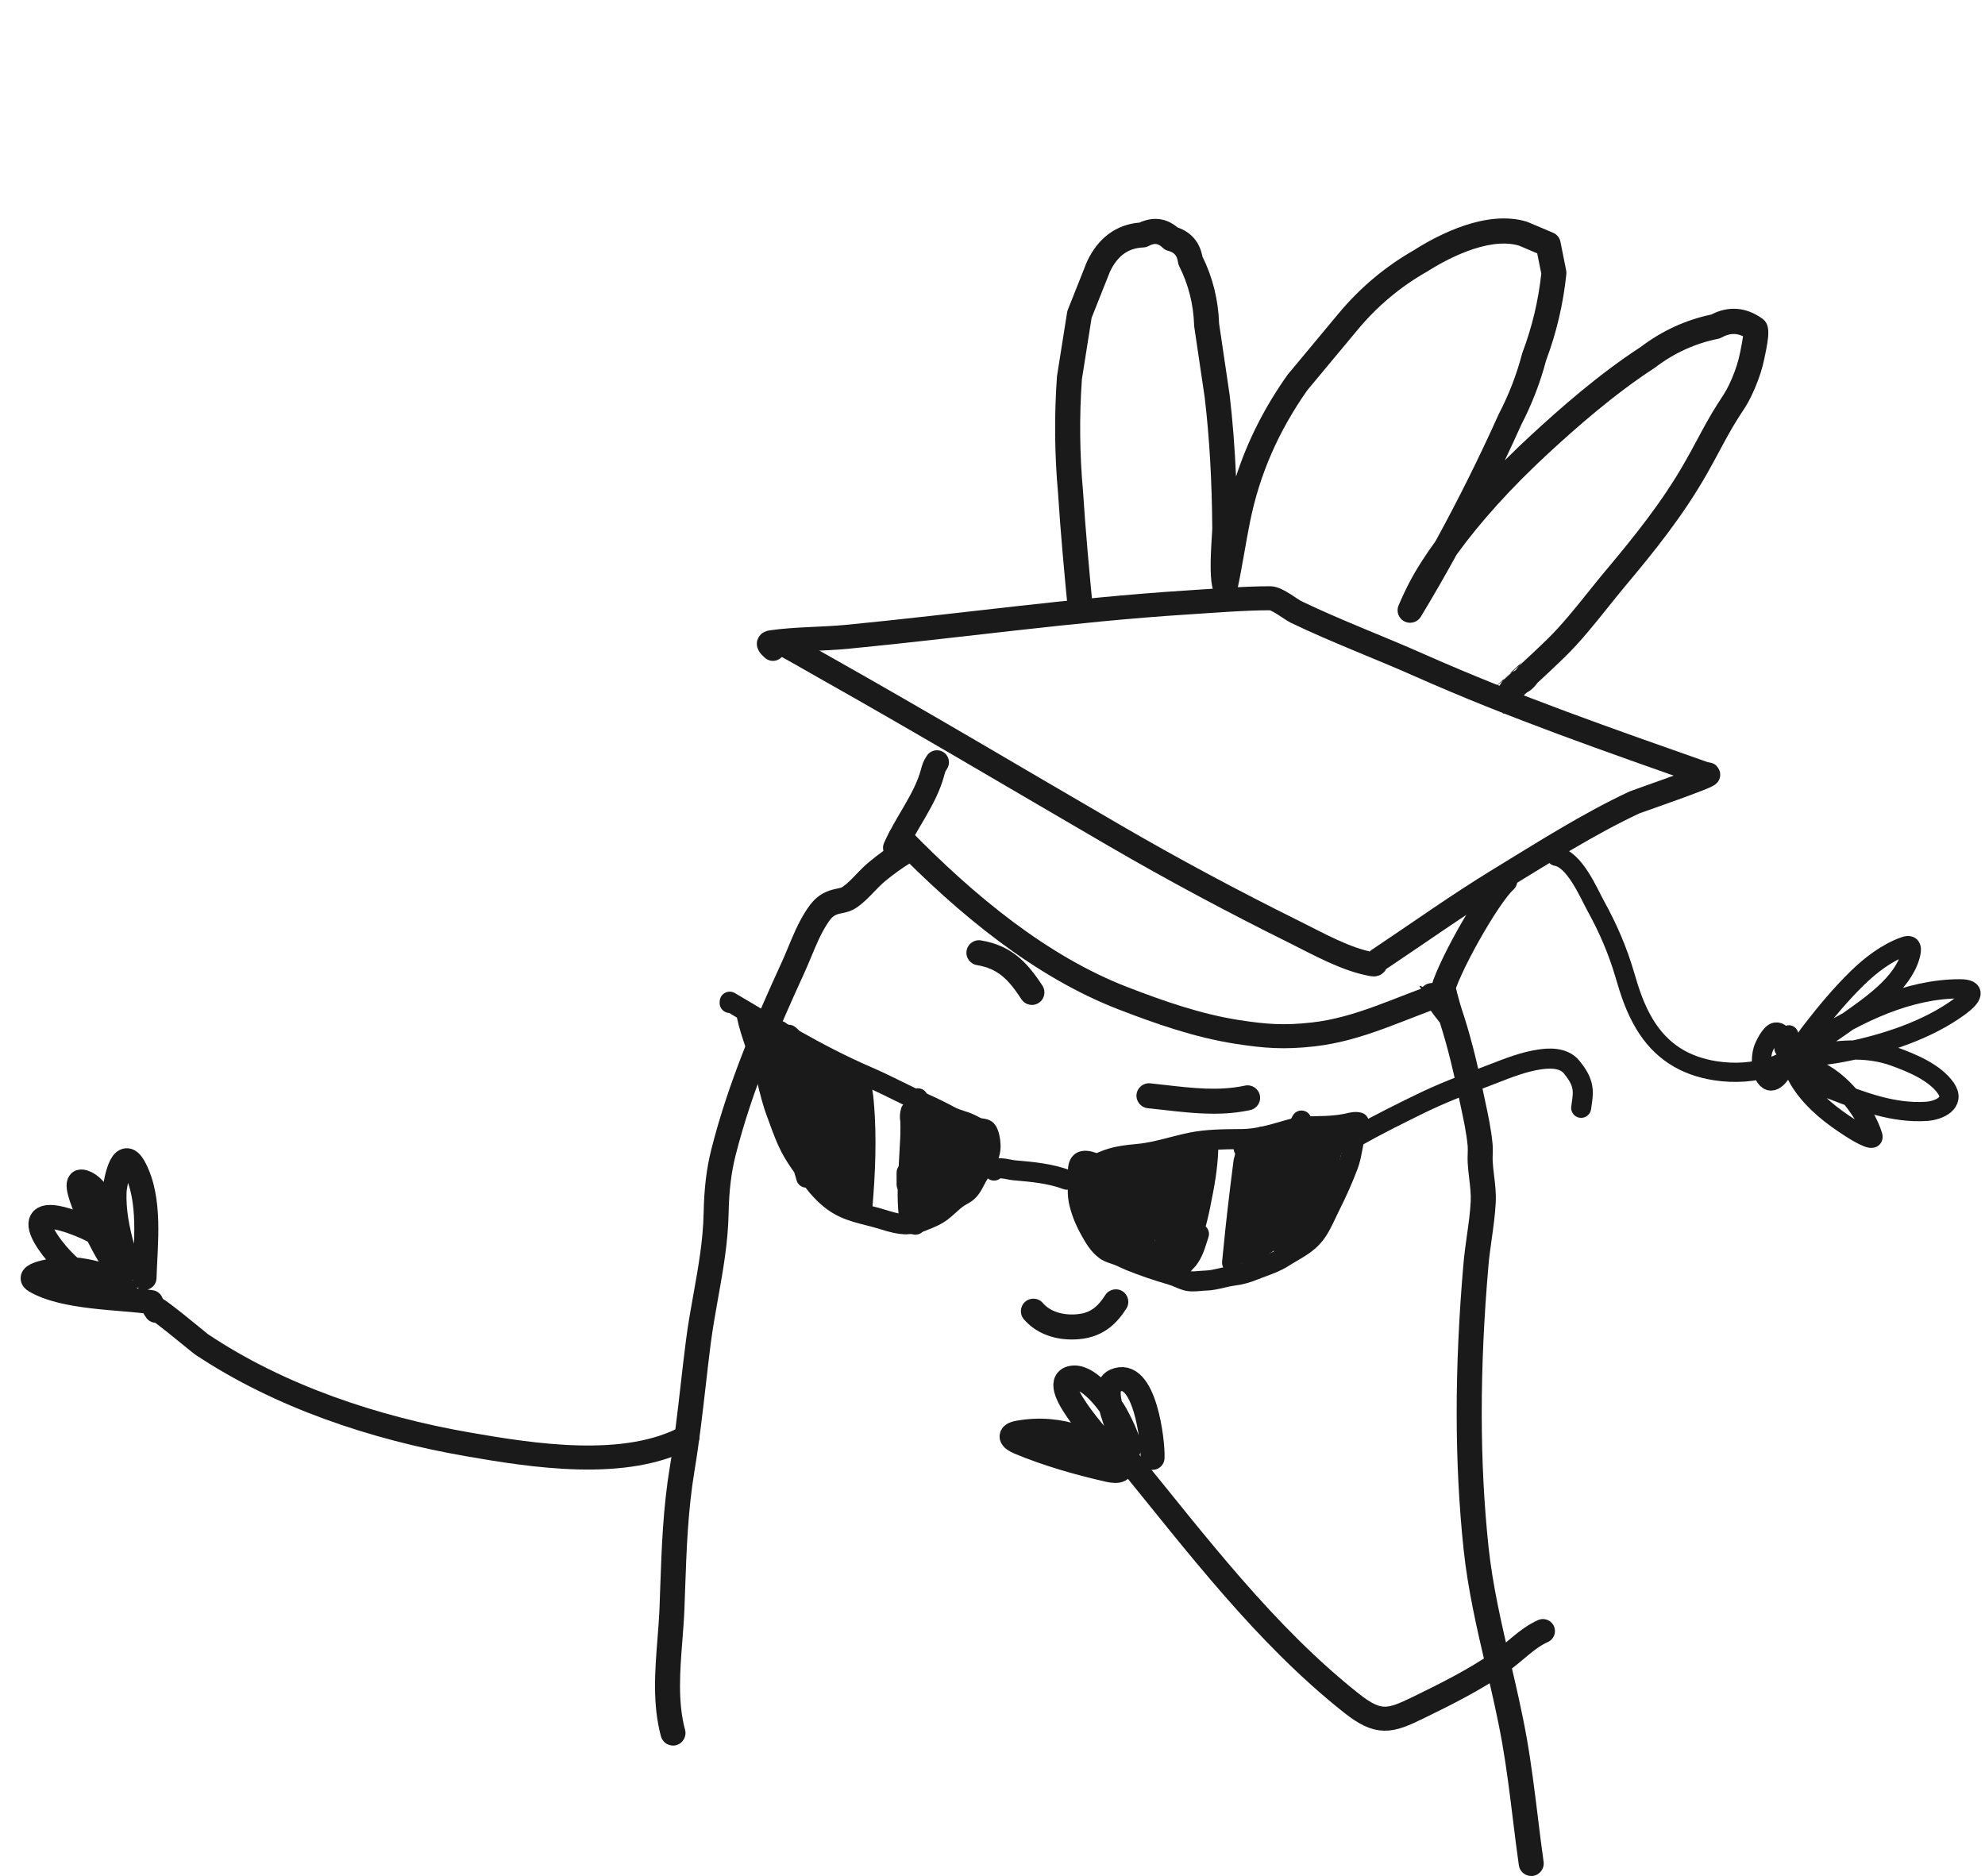<svg width="438" height="414" viewBox="0 0 438 414" fill="none" xmlns="http://www.w3.org/2000/svg">
<path d="M337.865 413.989C336.507 413.989 335.325 412.995 335.138 411.615C334.663 408.258 334.243 404.846 333.835 401.545C333.15 395.969 332.443 390.194 331.461 384.629C330.467 379.009 329.153 373.356 327.872 367.901C325.907 359.498 323.886 350.808 322.948 341.876C320.927 322.707 320.916 302.115 322.915 278.938C323.102 276.818 323.389 274.709 323.676 272.678C324.041 270.116 324.383 267.687 324.516 265.224C324.604 263.557 324.405 261.901 324.195 260.145C324.063 259.019 323.919 257.859 323.853 256.645C323.809 255.938 323.831 255.287 323.853 254.657C323.875 254.039 323.886 253.454 323.853 252.935C323.588 250.042 322.937 247.006 322.296 244.057C322.108 243.207 321.932 242.357 321.755 241.518C320.375 234.804 318.94 229.295 317.228 224.193C317.007 223.531 316.797 222.791 316.599 222.018C316.256 220.771 315.914 219.479 315.45 218.584C314.876 217.458 318.576 226.748 317.616 225.544C316.81 224.54 315.982 223.502 315.275 222.375C311.223 215.938 319.216 223.648 313.751 218.304C310.175 214.808 326.04 225.014 315.274 222.375C313.794 222.011 312.889 220.52 313.253 219.041C313.618 217.561 315.108 216.656 316.588 217.02C328.038 219.825 315.275 212.511 317.616 214.808C323.501 220.583 315.716 212.714 319.945 219.449C320.487 220.311 318.521 217.388 319.261 218.304C320.354 219.673 319.547 214.455 320.375 216.089C321.082 217.491 321.534 219.125 321.921 220.572C322.097 221.234 322.274 221.875 322.462 222.449C324.24 227.76 325.73 233.468 327.155 240.403C327.32 241.231 327.508 242.059 327.685 242.898C328.358 246.001 329.043 249.214 329.341 252.438C329.418 253.299 329.396 254.116 329.374 254.834C329.352 255.364 329.341 255.872 329.374 256.336C329.429 257.374 329.551 258.389 329.683 259.483C329.915 261.393 330.158 263.369 330.036 265.522C329.882 268.217 329.517 270.867 329.153 273.439C328.866 275.493 328.59 277.437 328.424 279.413C326.459 302.236 326.459 322.476 328.446 341.302C329.352 349.892 331.339 358.405 333.261 366.653C334.552 372.185 335.889 377.916 336.904 383.68C337.909 389.388 338.627 395.229 339.323 400.882C339.72 404.162 340.14 407.552 340.603 410.853C340.813 412.366 339.764 413.757 338.251 413.978C338.119 414 337.986 414 337.865 414L337.865 413.989Z" fill="#1A1A1A"/>
<path d="M148.501 385.214C147.286 385.214 146.171 384.408 145.84 383.172C143.941 376.127 144.515 368.762 145.078 361.629C145.266 359.222 145.442 356.948 145.531 354.706C145.586 353.337 145.63 351.968 145.674 350.61C145.994 341.434 146.304 332.766 147.816 323.635C148.821 317.617 149.528 311.423 150.212 305.438C150.577 302.225 150.952 299.012 151.361 295.799C151.802 292.332 152.421 288.865 153.028 285.519C154.11 279.446 155.137 273.704 155.258 267.775C155.369 262.21 155.899 257.837 156.97 253.597C160.669 238.978 166.609 225.165 172.461 212.412C172.98 211.275 173.466 210.126 173.941 208.967C175.012 206.383 176.116 203.722 177.706 201.205C179.031 199.107 180.621 196.987 184.232 196.203L184.74 196.092C185.457 195.949 185.623 195.905 185.954 195.684C186.959 195.01 187.942 193.983 188.98 192.901C189.83 192.007 190.713 191.09 191.696 190.284C193.86 188.485 196.091 186.884 198.343 185.525C201.556 183.582 197.143 186.554 200.268 185.56C202.818 184.754 196.013 184.317 198.343 183.08C208.104 177.935 190.992 188.034 201.924 187.647C201.968 187.647 195.806 187.611 200.268 187.611C207.511 187.744 203.643 192.904 210.445 195.322C210.5 195.344 210.566 195.366 210.621 195.389C214.939 197.266 218.549 200.125 221.365 203.88C222.281 205.094 223.169 204.673 221.955 205.59C220.729 206.506 219.007 206.252 218.09 205.038C215.871 202.079 214.011 199.757 210.621 198.266C204.438 196.069 213.619 193.278 207.038 193.156C196.968 193.521 214.667 191.44 204.397 191.44C201.625 192.898 206.123 189.412 203.44 190.251C200.492 191.19 203.842 188.639 201.192 190.251C199.171 191.477 197.162 192.912 195.207 194.535C194.467 195.154 193.728 195.916 192.944 196.733C191.751 197.981 190.514 199.272 189.024 200.277C187.776 201.116 186.738 201.326 185.822 201.514L185.391 201.602C184.033 201.9 183.503 202.342 182.366 204.142C181.03 206.273 180.058 208.614 179.031 211.087C178.523 212.302 178.015 213.516 177.474 214.72C171.722 227.23 165.914 240.767 162.314 254.956C161.353 258.765 160.868 262.751 160.768 267.885C160.636 274.245 159.532 280.473 158.449 286.491C157.864 289.77 157.257 293.171 156.826 296.505C156.418 299.685 156.053 302.876 155.689 306.068C154.993 312.129 154.276 318.39 153.249 324.551C151.791 333.329 151.493 341.821 151.173 350.808C151.129 352.167 151.074 353.536 151.029 354.916C150.941 357.279 150.753 359.708 150.566 362.06C150.047 368.718 149.506 375.608 151.162 381.736C151.559 383.205 150.687 384.729 149.219 385.126C148.976 385.192 148.733 385.225 148.501 385.225L148.501 385.214Z" fill="#1A1A1A"/>
<path d="M267.729 245.769C263.942 245.769 260.21 245.339 256.544 244.919C255.44 244.798 254.335 244.665 253.242 244.555C251.73 244.4 250.625 243.042 250.78 241.529C250.935 240.017 252.293 238.913 253.805 239.067C254.932 239.189 256.047 239.31 257.173 239.443C263.268 240.138 269.021 240.801 274.707 239.575C276.198 239.255 277.667 240.204 277.987 241.695C278.307 243.186 277.357 244.654 275.867 244.974C273.139 245.56 270.423 245.781 267.74 245.781L267.729 245.769Z" fill="#1A1A1A"/>
<path d="M227.703 221.765C226.797 221.765 225.914 221.323 225.384 220.517C222.524 216.133 220.216 213.759 215.546 212.975C214.044 212.721 213.028 211.297 213.282 209.795C213.536 208.294 214.961 207.278 216.462 207.532C223.054 208.636 226.532 212.169 230.01 217.502C230.839 218.783 230.485 220.495 229.204 221.323C228.741 221.621 228.211 221.776 227.703 221.776L227.703 221.765Z" fill="#1A1A1A"/>
<path d="M236.502 295.6C232.174 295.6 228.376 294.021 225.924 291.139C224.931 289.98 225.074 288.235 226.234 287.253C227.393 286.259 229.138 286.402 230.12 287.562C231.666 289.384 234.46 290.3 237.596 290.035C240.367 289.792 242.067 288.644 243.878 285.806C244.695 284.525 246.407 284.139 247.688 284.956C248.968 285.773 249.355 287.484 248.538 288.765C246.694 291.647 243.845 295.026 238.081 295.534C237.551 295.578 237.021 295.6 236.502 295.6Z" fill="#1A1A1A"/>
<path d="M206.272 260.83C206.062 260.83 205.863 260.807 205.654 260.763C203.467 260.266 201.955 258.257 201.37 256.026C200.939 255.651 200.63 255.132 200.508 254.558C200.022 252.372 200.939 247.16 203.821 245.537C205.422 244.631 207.31 244.941 208.756 246.321C210.678 248.154 210.932 251.334 210.479 254.205C210.523 254.712 210.413 255.22 210.181 255.684C209.761 257.374 209.143 258.831 208.536 259.681C208.006 260.421 207.166 260.841 206.294 260.841L206.272 260.83Z" fill="#1A1A1A"/>
<path d="M260.541 268.813C259.47 268.813 258.444 268.184 258.002 267.124C257.858 266.793 257.792 266.439 257.781 266.097C257.593 265.998 257.417 265.865 257.251 265.711C255.661 264.253 254.877 262.321 255.054 260.256C255.308 257.22 257.571 254.481 259.713 253.112C260.365 252.692 261.16 252.571 261.911 252.77C262.661 252.968 263.291 253.465 263.655 254.15C265.345 257.341 265.499 262.619 264.793 265.976C264.605 266.859 263.998 267.599 263.158 267.952L261.635 268.592C261.281 268.736 260.917 268.813 260.564 268.813L260.541 268.813Z" fill="#1A1A1A"/>
<path d="M236.244 135.731C236.038 135.603 235.849 135.447 235.677 135.263C233.113 132.505 235.885 139.621 235.738 136.4C235.701 135.663 235.666 134.965 235.607 134.305C234.824 126.221 234.022 117.579 233.458 108.785C232.696 100.351 232.614 91.7 233.217 83.162C233.223 83.088 233.236 83.005 233.243 82.931L235.457 68.962C235.49 68.762 235.548 68.564 235.615 68.372L239.832 57.774C239.861 57.727 239.877 57.659 239.906 57.612C242.355 52.466 246.336 49.542 251.442 49.121C254.439 47.744 257.375 48.122 259.852 50.203C262.824 51.213 264.737 53.451 265.317 56.603C267.589 61.194 268.821 66.166 269.001 71.409L271.317 87.082C271.995 92.841 272.46 98.819 272.738 105.161C275.275 97.316 279.005 89.936 284.035 82.805C284.076 82.739 284.12 82.688 284.17 82.628L295.311 69.242C300.025 63.564 305.617 58.859 311.938 55.242C317.492 51.708 328.068 46.234 336.887 48.919C336.974 48.947 337.07 48.981 337.16 49.024L342.689 51.359C343.534 51.714 344.144 52.469 344.321 53.358L345.582 59.686C345.637 59.954 345.646 60.232 345.621 60.503C344.952 67.012 343.449 73.42 341.16 79.523C339.87 84.413 338.037 89.174 335.707 93.667C334.512 96.329 333.294 98.965 332.042 101.593C333.898 99.73 335.828 97.873 337.82 96.042C344.183 90.177 352.669 82.667 362.018 76.575C366.722 73.008 371.955 70.601 377.603 69.412C381.402 67.453 385.282 67.753 388.838 70.295C390.667 71.597 390.406 73.969 389.404 78.687L389.349 78.965C388.91 81.161 388.214 83.353 387.236 85.644C386.758 86.751 386.326 87.678 385.867 88.524C385.336 89.507 384.759 90.396 384.184 91.261C384.004 91.552 383.805 91.831 383.624 92.122C382.098 94.501 380.71 97.097 379.365 99.602C378.488 101.227 377.579 102.924 376.641 104.564C371.361 113.88 364.829 121.925 358.595 129.364C357.331 130.879 356.072 132.45 354.813 134.021C351.773 137.814 348.643 141.733 345.123 145.15C341.166 148.998 336.972 152.79 332.923 156.451L331.891 157.383C331.102 158.089 331.983 154.718 331.194 155.424C329.471 156.968 341.663 148.195 339.96 149.79C339.803 149.939 339.61 150.209 339.395 150.492C339.079 150.919 338.692 151.459 338.157 151.945C337.512 152.546 336.92 152.829 336.535 153.032C336.348 153.124 336.297 153.144 336.258 153.185C336.175 153.277 335.922 153.665 335.759 153.928C335.532 154.294 335.296 154.654 335.066 154.94C334.129 156.139 332.393 156.362 331.194 155.424C329.995 154.487 329.782 152.756 330.71 151.552C330.839 151.385 330.967 151.179 331.095 150.972C331.502 150.315 332.021 149.52 332.776 148.91C333.301 148.482 333.784 148.248 334.101 148.094C334.345 147.972 334.351 147.963 334.398 147.927C334.544 147.797 334.737 147.527 334.931 147.257C335.247 146.83 335.64 146.281 336.166 145.788C337.913 144.143 339.716 142.533 325.817 155.424C326.605 154.718 327.388 154.021 328.167 153.309L329.2 152.377C333.216 148.747 337.377 144.987 341.263 141.212C344.528 138.039 347.562 134.256 350.495 130.592C351.777 128.983 353.069 127.381 354.36 125.843C360.432 118.603 366.785 110.784 371.841 101.849C372.76 100.262 373.639 98.612 374.499 97.015C375.887 94.419 377.333 91.73 378.97 89.172C379.162 88.863 379.363 88.559 379.565 88.255C380.089 87.45 380.585 86.692 381.007 85.927C381.388 85.228 381.752 84.453 382.161 83.499C382.988 81.556 383.571 79.735 383.937 77.909L384.006 77.588C384.36 75.885 384.53 74.835 384.607 74.207C383.06 73.456 381.564 73.542 379.892 74.48C379.636 74.62 379.369 74.715 379.086 74.773C374.091 75.77 369.44 77.888 365.283 81.054C365.229 81.098 365.166 81.137 365.118 81.172C356.081 87.055 347.779 94.394 341.563 100.128C333.574 107.505 326.696 115.102 321.42 122.38C318.856 127.04 316.221 131.629 313.51 136.106C312.758 137.342 311.179 137.792 309.886 137.134C308.593 136.475 308.035 134.922 308.607 133.6C310.199 129.858 311.79 126.83 313.763 123.793C314.693 122.355 315.689 120.894 316.75 119.434C321.725 110.359 326.402 100.968 330.71 91.375C330.739 91.329 330.753 91.285 330.782 91.238C332.965 87.044 334.666 82.603 335.868 78.022C335.886 77.93 335.92 77.834 335.957 77.753C338.064 72.174 339.451 66.33 340.093 60.389L339.193 55.909L335.15 54.195C328.18 52.175 318.639 57.55 314.843 59.965C314.801 59.991 314.765 60.008 314.723 60.033C308.958 63.32 303.855 67.613 299.547 72.803L288.474 86.101C282.084 95.196 277.938 104.695 275.828 115.143C275.383 117.348 274.983 119.608 274.599 121.799C274.119 124.502 273.63 127.304 273.041 130.056C272.787 131.263 271.744 132.149 270.521 132.236C269.289 132.317 268.158 131.564 267.743 130.41C266.951 128.166 267.034 123.84 267.417 118.024C267.459 117.348 267.498 116.866 267.494 116.642C267.419 106.073 266.873 96.642 265.839 87.83L263.514 72.087C263.499 71.987 263.489 71.877 263.489 71.773C263.341 67.148 262.239 62.763 260.197 58.743C260.059 58.463 259.967 58.172 259.926 57.861C259.731 56.415 259.125 55.715 257.765 55.352C257.305 55.236 256.88 54.999 256.535 54.655C255.547 53.692 254.747 53.599 253.479 54.281C253.109 54.48 252.702 54.592 252.289 54.609C248.945 54.744 246.608 56.44 244.931 59.921L240.867 70.146L238.725 83.705C238.143 91.918 238.232 100.222 238.972 108.397C239.537 117.19 240.334 125.777 241.106 133.816C241.173 134.546 241.209 135.348 241.258 136.171C241.373 138.606 238.544 130.259 239.727 131.537C240.766 132.649 240.704 134.403 239.584 135.436C238.656 136.304 237.284 136.401 236.251 135.762L236.244 135.731Z" fill="#1A1A1A"/>
<path d="M235.409 262.552C235.155 262.552 234.89 262.508 234.636 262.408C231.213 261.139 227.636 260.818 223.859 260.487L223.572 260.465C223.131 260.421 222.667 260.333 222.214 260.244C221.85 260.167 221.198 260.046 220.757 260.023C219.962 260.686 218.78 260.719 217.941 260.035L217.764 259.891C217.223 259.449 216.936 258.765 216.969 258.069C217.003 257.373 217.367 256.733 217.952 256.347C219.652 255.22 221.706 255.64 223.075 255.905C223.396 255.971 223.694 256.037 223.959 256.06L224.246 256.082C228.155 256.424 232.185 256.788 236.171 258.268C237.319 258.687 237.893 259.968 237.474 261.106C237.142 262 236.303 262.541 235.398 262.541L235.409 262.552Z" fill="#1A1A1A"/>
<path d="M298.789 253.321C298.049 253.321 297.32 252.946 296.912 252.272C296.293 251.268 296.569 249.943 297.552 249.28L298.104 248.916C298.303 248.783 298.513 248.684 298.723 248.629C303.493 245.979 308.384 243.549 312.591 241.507C317.173 239.276 321.899 237.443 325.918 235.953C326.813 235.621 327.718 235.268 328.635 234.915C332.168 233.535 335.812 232.11 339.577 231.591C341.112 231.381 345.771 230.73 348.51 234.098C349.581 235.423 350.652 236.924 351.171 238.857C351.667 240.701 351.414 242.445 351.193 243.98C351.16 244.245 351.115 244.499 351.082 244.764C350.928 245.979 349.824 246.818 348.609 246.674C347.394 246.52 346.544 245.415 346.699 244.201C346.732 243.914 346.776 243.638 346.82 243.351C347.008 242.07 347.162 240.966 346.897 239.994C346.599 238.857 345.837 237.83 345.076 236.88C344.292 235.92 342.702 235.621 340.184 235.964C336.927 236.416 333.526 237.741 330.236 239.033C329.297 239.398 328.37 239.762 327.453 240.104C323.533 241.562 318.94 243.329 314.523 245.482C310.073 247.646 304.862 250.241 299.871 253.056C299.529 253.244 299.153 253.343 298.789 253.343L298.789 253.321Z" fill="#1A1A1A"/>
<path d="M200.176 272.402C197.89 272.402 195.804 271.75 194.103 271.22C193.154 270.922 192.182 270.679 191.166 270.414C189.289 269.94 187.357 269.454 185.446 268.592C182.686 267.345 180.577 265.435 178.932 263.535C178.766 263.392 178.634 263.226 178.512 263.05C178.247 262.729 177.993 262.409 177.75 262.089C176.834 262.034 176.05 261.404 175.785 260.521C175.597 259.925 175.432 259.317 175.255 258.71C174.239 257.297 173.267 255.828 172.428 254.227C171.401 252.24 170.617 250.12 169.867 248.066C169.668 247.514 169.458 246.962 169.259 246.41C168.31 243.892 167.68 241.297 167.073 238.78C167.051 238.703 167.04 238.625 167.018 238.537C166.742 237.919 166.477 237.135 166.157 236.174C165.682 234.761 165.163 233.105 164.854 232.166C164.743 231.813 164.666 231.559 164.633 231.47L164.489 231.029C163.783 228.942 163.065 226.789 162.601 224.558L160.89 223.542C160.89 223.542 160.846 223.542 160.835 223.542C159.62 223.454 158.704 222.394 158.792 221.179L158.814 220.892C158.869 220.131 159.311 219.446 159.995 219.093C160.669 218.739 161.486 218.761 162.149 219.148L165.505 221.135C167.89 222.56 170.297 223.984 172.737 225.397C173.069 225.497 173.356 225.673 173.599 225.894C173.742 225.983 173.886 226.06 174.029 226.148C174.515 226.126 174.99 226.281 175.387 226.579C175.763 226.855 176.105 227.164 176.403 227.506C181.56 230.41 186.827 233.171 192.215 235.49C194.666 236.538 197.062 237.731 199.381 238.868C201.258 239.796 203.19 240.756 205.123 241.618C206.945 242.435 208.778 243.34 210.732 244.389C211.328 244.709 212.024 244.93 212.753 245.173C213.415 245.383 214.1 245.604 214.806 245.924C215.138 246.067 215.436 246.233 215.745 246.388C216.065 246.553 216.341 246.708 216.573 246.785C216.617 246.785 216.717 246.807 216.816 246.818C217.39 246.896 218.273 247.028 219.024 247.635C220.526 248.861 220.747 251.765 220.78 252.626C220.879 255.464 219.565 257.518 218.417 259.34C218.13 259.792 217.832 260.256 217.556 260.742C217.401 261.007 217.269 261.283 217.125 261.548C216.639 262.486 216.098 263.557 215.126 264.485C214.519 265.07 213.868 265.435 213.305 265.755C213.051 265.898 212.797 266.031 212.565 266.207C212.002 266.605 211.45 267.102 210.875 267.632C210.323 268.129 209.749 268.648 209.109 269.134C207.706 270.194 206.227 270.79 204.791 271.364L204.217 271.596C202.826 272.159 201.457 272.369 200.165 272.369L200.176 272.402ZM192.557 266.207C193.496 266.45 194.468 266.693 195.428 267.002C198.222 267.875 200.364 268.427 202.572 267.532L203.168 267.29C204.438 266.782 205.531 266.351 206.448 265.644C206.934 265.269 207.408 264.838 207.916 264.386C208.568 263.8 209.241 263.193 210.014 262.641C210.379 262.387 210.754 262.166 211.14 261.945C211.538 261.725 211.88 261.526 212.09 261.327C212.521 260.919 212.841 260.289 213.205 259.571C213.371 259.251 213.537 258.92 213.724 258.6C214.033 258.059 214.365 257.529 214.696 257.01C215.668 255.486 216.429 254.294 216.374 252.825C216.352 252.339 216.253 251.666 216.131 251.213C215.855 251.169 215.513 251.125 215.171 251.003C214.585 250.804 214.1 250.539 213.658 250.319C213.448 250.208 213.238 250.087 213.007 249.987C212.521 249.766 211.969 249.59 211.394 249.413C210.544 249.137 209.584 248.828 208.634 248.32C206.779 247.326 205.034 246.465 203.312 245.681C201.313 244.776 199.337 243.804 197.416 242.854C195.804 242.059 194.147 241.242 192.48 240.469C192.646 241.375 192.723 242.236 192.789 242.932C193.54 251.202 193.076 259.582 192.524 266.207L192.557 266.207Z" fill="#1A1A1A"/>
<path d="M200.042 263.623C198.828 263.623 197.834 262.629 197.834 261.415L197.834 258.754C197.834 257.539 198.828 256.545 200.042 256.545C201.257 256.545 202.251 257.539 202.251 258.754L202.251 261.415C202.251 262.629 201.257 263.623 200.042 263.623Z" fill="#1A1A1A"/>
<path d="M202.021 272.479C201.248 272.479 200.519 272.071 200.122 271.397C199.835 270.911 199.625 270.403 199.492 269.873C198.852 269.542 198.388 268.902 198.3 268.14C197.88 264.231 198.123 260.245 198.355 256.38C198.432 255.067 198.51 253.764 198.565 252.472C198.675 250.815 198.708 249.181 198.664 247.58C198.488 246.553 198.543 245.538 198.852 244.555C199.062 243.881 199.581 243.34 200.243 243.119C200.276 242.788 200.298 242.457 200.342 242.137C200.464 240.966 201.48 240.105 202.65 240.16C203.821 240.215 204.748 241.187 204.748 242.358C204.748 242.733 204.748 243.097 204.715 243.462C204.759 243.462 204.792 243.462 204.836 243.473C205.764 243.583 206.515 244.257 206.725 245.173C206.791 245.471 206.857 245.769 206.912 246.068C206.912 246.068 206.934 246.068 206.934 246.056C207.122 244.985 208.094 244.201 209.187 244.235C210.368 244.279 211.307 245.239 211.318 246.421C211.318 247.382 211.329 248.331 211.318 249.27C211.384 249.27 211.45 249.27 211.517 249.27C212.08 249.27 212.61 249.502 213.007 249.866C213.239 249.755 213.493 249.678 213.758 249.656C213.869 249.656 213.979 249.645 214.089 249.656C214.376 249.402 214.73 249.214 215.127 249.137C215.978 248.96 216.85 249.303 217.358 250.009C217.788 250.606 218.042 251.279 218.12 252.008C218.175 252.284 218.296 252.505 218.506 252.726C219.345 253.609 219.312 255.011 218.418 255.85C217.899 256.347 217.192 256.535 216.541 256.425C216.419 256.8 216.287 257.164 216.143 257.529C215.812 258.357 215.039 258.898 214.167 258.92C213.913 259.527 213.637 260.113 213.339 260.687C213.04 261.272 212.488 261.692 211.848 261.835C211.55 262.498 211.13 263.127 210.545 263.668C210.103 264.077 209.518 264.286 208.922 264.253C208.591 264.872 207.972 265.302 207.255 265.39C207.221 265.39 207.188 265.39 207.155 265.39C207.133 265.457 207.111 265.512 207.089 265.578C206.824 266.318 206.173 266.87 205.4 267.003C205.09 268.416 204.638 269.796 204.064 271.132C203.732 271.894 203.004 272.413 202.175 272.457C202.131 272.457 202.076 272.457 202.032 272.457L202.021 272.479Z" fill="#1A1A1A"/>
<path d="M263.213 284.989C262.517 284.989 261.811 284.923 261.093 284.713C260.441 284.515 259.845 284.272 259.282 284.029C258.785 283.819 258.322 283.62 257.88 283.499C254.335 282.461 251.266 281.401 248.494 280.275C248.042 280.087 247.6 279.877 247.158 279.678C246.728 279.48 246.308 279.27 245.855 279.104C245.624 279.016 245.392 278.939 245.16 278.861C244.365 278.596 243.36 278.276 242.455 277.558C240.644 276.134 239.738 274.566 238.789 272.899C237.442 270.536 236.58 268.449 235.995 266.086C235.543 264.264 235.576 262.486 235.62 260.775C235.631 260.234 235.642 259.693 235.642 259.152L235.642 259.008C235.642 258.611 235.631 258.07 235.697 257.496C235.929 255.685 236.845 254.823 237.563 254.415C239.153 253.532 240.975 254.139 241.582 254.338C241.803 254.415 241.925 254.448 241.991 254.459C242.079 254.426 242.256 254.36 242.609 254.205C245.292 253.035 248.097 252.703 250.968 252.438C253.286 252.229 255.616 251.632 258.079 250.992C259.514 250.628 260.994 250.241 262.473 249.943C266.073 249.225 269.794 249.192 273.393 249.159L274.089 249.159C277.004 249.126 279.864 248.298 282.889 247.426L284.093 247.083C286.533 246.388 288.587 246.355 290.751 246.31C291.292 246.31 291.844 246.288 292.407 246.266C293.909 246.211 295.466 246.034 296.669 245.791C296.835 245.758 297 245.714 297.166 245.681C298.005 245.482 299.054 245.228 300.346 245.537C301.373 245.78 302.08 246.708 302.047 247.757C302.013 248.762 301.693 249.678 301.406 250.495C301.318 250.738 301.24 250.97 301.174 251.202C300.92 252.052 300.766 252.924 300.589 253.852C300.335 255.21 300.07 256.601 299.518 258.048C298.348 261.117 297.045 264.054 295.543 267.036C295.267 267.588 295.002 268.162 294.726 268.725C293.809 270.679 292.871 272.7 291.325 274.422C289.801 276.134 287.902 277.238 286.069 278.32C285.484 278.663 284.91 278.994 284.358 279.347C282.69 280.418 281.012 281.036 279.389 281.633C278.793 281.854 278.197 282.074 277.589 282.317C275.723 283.079 274.188 283.488 272.289 283.731C271.583 283.819 270.843 283.996 270.059 284.183C268.811 284.47 267.519 284.78 266.128 284.813C265.775 284.813 265.399 284.857 265.013 284.89C264.45 284.934 263.853 284.989 263.235 284.989L263.213 284.989ZM240.059 258.489C240.059 258.644 240.059 258.799 240.059 258.942L240.059 259.097C240.059 259.682 240.059 260.278 240.036 260.863C240.003 262.343 239.97 263.745 240.279 264.993C240.765 266.947 241.483 268.692 242.587 270.624C243.448 272.126 244.045 273.175 245.171 274.058C245.469 274.29 245.955 274.456 246.529 274.643C246.827 274.743 247.125 274.842 247.423 274.952C247.975 275.162 248.505 275.416 249.035 275.67C249.4 275.847 249.764 276.024 250.14 276.178C252.779 277.26 255.705 278.265 259.105 279.259C259.79 279.457 260.397 279.711 260.983 279.954C261.468 280.153 261.921 280.352 262.341 280.473C262.882 280.628 263.754 280.562 264.604 280.473C265.09 280.429 265.565 280.396 266.007 280.385C266.945 280.363 267.961 280.131 269.032 279.877C269.893 279.678 270.776 279.469 271.715 279.347C273.25 279.148 274.398 278.85 275.922 278.232C276.573 277.967 277.225 277.724 277.865 277.492C279.334 276.951 280.714 276.443 281.973 275.637C282.569 275.251 283.198 274.886 283.839 274.511C285.451 273.572 286.964 272.678 288.035 271.485C289.15 270.238 289.923 268.592 290.729 266.859C291.016 266.252 291.303 265.633 291.601 265.048C293.037 262.21 294.273 259.417 295.399 256.48C295.808 255.409 296.029 254.26 296.25 253.046C296.415 252.151 296.592 251.224 296.857 250.274C295.554 250.506 294.063 250.65 292.573 250.705C291.966 250.727 291.391 250.738 290.828 250.749C288.885 250.782 287.195 250.815 285.307 251.345L284.126 251.688C280.946 252.604 277.655 253.565 274.133 253.598L273.438 253.598C270.048 253.631 266.537 253.664 263.345 254.305C261.976 254.581 260.618 254.923 259.172 255.298C256.654 255.95 254.037 256.612 251.365 256.866C248.77 257.109 246.441 257.374 244.365 258.28C242.742 258.986 241.902 259.119 240.169 258.545C240.125 258.534 240.081 258.511 240.048 258.5L240.059 258.489Z" fill="#1A1A1A"/>
<path d="M259.877 281.82C258.862 281.82 257.956 281.125 257.724 280.109C257.68 279.921 257.636 279.722 257.603 279.524C257.261 279.524 256.907 279.457 256.587 279.303C256.388 279.204 256.212 279.082 256.057 278.939C254.986 279.513 253.893 279.656 253.186 279.678C252.181 279.711 251.298 279.06 251.011 278.11C250.967 277.967 250.923 277.823 250.889 277.68C250.746 277.702 250.602 277.702 250.459 277.702C250.017 278.486 249.145 278.927 248.25 278.806C247.5 278.707 246.926 278.464 246.495 278.166C246.274 278.177 246.053 278.166 245.832 278.11C244.287 277.757 243.249 276.752 242.84 275.317C242.31 275.118 241.868 274.721 241.614 274.191C241.283 273.484 241.062 272.722 240.941 271.949C240.035 271.519 239.517 270.525 239.715 269.509C239.87 268.758 239.837 267.786 239.793 266.837C238.964 266.461 238.423 265.6 238.501 264.651C238.744 261.603 239.163 259.03 239.826 256.524C240.135 255.342 241.349 254.647 242.531 254.956C242.785 255.022 243.017 255.133 243.215 255.265C243.657 254.923 244.209 254.768 244.783 254.823C245.457 254.89 246.064 255.265 246.429 255.839C246.429 255.817 246.451 255.784 246.462 255.762C246.705 255.077 247.257 254.558 247.952 254.36C248.648 254.161 249.388 254.327 249.951 254.779C250.326 255.088 250.647 255.431 250.912 255.784C251.574 254.47 252.722 253.631 254.191 253.432C255.019 253.322 255.836 253.675 256.311 254.371C256.377 254.47 256.443 254.558 256.499 254.658C256.885 254.603 257.294 254.592 257.735 254.647C257.802 254.647 257.868 254.658 257.923 254.68C258.254 254.139 258.685 253.653 259.215 253.222C260.065 252.527 261.302 252.571 262.108 253.311C262.13 253.322 262.141 253.344 262.163 253.355C262.549 252.836 263.157 252.516 263.819 252.483C264.504 251.224 265.277 250.606 266.259 250.429C266.911 250.307 267.573 250.495 268.07 250.926C268.567 251.356 268.854 251.975 268.843 252.637C268.799 256.325 268.324 260.101 267.331 264.86C266.988 266.793 266.558 268.736 266.039 270.657C266.668 271.231 266.944 272.148 266.657 273.009C266.558 273.307 266.458 273.627 266.348 273.97C265.752 275.891 264.957 278.386 263.19 280.054C262.218 281.357 260.805 281.699 260.209 281.787C260.098 281.798 259.988 281.809 259.888 281.809L259.877 281.82ZM254.743 273.793C254.743 273.793 254.743 273.904 254.743 273.959C254.787 273.837 254.82 273.716 254.853 273.572C254.82 273.65 254.776 273.716 254.743 273.793Z" fill="#1A1A1A"/>
<path d="M271.859 280.859C271.749 280.859 271.65 280.859 271.539 280.837C270.369 280.661 269.541 279.601 269.662 278.43L269.971 275.361C270.247 272.622 270.523 269.796 270.855 267.013C271.274 263.369 271.727 259.659 272.202 256.005C272.224 255.872 272.246 255.729 272.29 255.607C272.401 255.265 272.489 254.934 272.544 254.602C272.423 254.404 272.323 254.172 272.268 253.929C271.937 252.526 272.478 251.235 273.67 250.55C274.311 250.186 275.084 250.164 275.746 250.484C275.757 250.484 275.779 250.495 275.79 250.506C276.199 249.932 276.696 249.424 277.292 249.015C277.954 248.563 278.816 248.496 279.533 248.861C280.251 249.225 280.715 249.954 280.748 250.76C281.179 250.252 281.687 249.81 282.261 249.424C282.747 249.104 283.332 248.993 283.884 249.093C284.281 248.099 284.734 247.127 285.253 246.2C285.717 245.36 286.677 244.919 287.616 245.118C288.555 245.305 289.272 246.089 289.372 247.039C289.405 247.37 289.427 247.701 289.438 248.033C289.537 248.033 289.648 248.033 289.758 248.033C290.553 248.055 291.282 248.496 291.657 249.203C291.679 249.247 291.701 249.28 291.723 249.324C292.011 249.214 292.32 249.159 292.64 249.181C292.795 249.181 292.938 249.214 293.082 249.247C293.623 248.551 294.55 248.22 295.434 248.474C296.582 248.805 297.255 249.976 296.968 251.135C296.637 252.46 296.262 253.763 295.864 255.055C295.776 255.43 295.687 255.806 295.599 256.17C295.754 256.192 295.919 256.225 296.074 256.281C297.222 256.689 297.83 257.948 297.421 259.096C296.494 261.724 295.29 264.253 293.844 266.627C293.369 267.4 292.485 267.797 291.613 267.665C290.763 269.917 289.791 272.148 288.51 274.257C288.025 275.052 287.097 275.449 286.192 275.272C285.617 275.162 285.121 274.82 284.811 274.367C284.568 274.742 284.314 275.118 284.061 275.482C283.597 276.145 282.813 276.498 282.018 276.41C281.642 276.365 281.3 276.233 281.002 276.034C280.306 276.619 279.567 277.006 278.871 277.26C278.606 277.757 278.341 278.243 278.065 278.739C277.778 279.269 277.27 279.656 276.685 279.81C276.099 279.965 275.47 279.866 274.962 279.546C274.697 279.38 274.377 279.148 274.057 278.85C274.046 278.927 274.024 279.015 274.013 279.093C273.814 280.142 272.886 280.882 271.848 280.882L271.859 280.859Z" fill="#1A1A1A"/>
<path d="M198.654 184.778C213.328 199.853 229.79 213.33 247.749 220.278C255.975 223.46 264.394 226.384 272.928 227.715C279.214 228.695 283.374 229 289.785 228.276C300.047 227.118 308.946 222.442 318.792 219.128" stroke="#1A1A1A" stroke-width="5.303" stroke-linecap="round"/>
<path d="M197.498 187.089C199.926 181.554 204.179 176.406 205.756 170.552C206.051 169.456 206.139 169.122 206.74 168.221" stroke="#1A1A1A" stroke-width="5.303" stroke-linecap="round"/>
<path d="M172.085 141.652C171.843 141.652 171.768 141.593 172.128 141.78C175.401 143.488 178.637 145.411 181.84 147.214C203.325 159.31 224.492 171.912 245.802 184.308C258.813 191.876 272.125 198.994 285.613 205.679C290.923 208.31 296.899 211.742 302.834 212.802C303.808 212.976 303.322 212.362 304.074 211.861C313.014 205.901 321.764 199.635 330.943 194.041C340.596 188.158 350.398 181.882 360.656 177.077C361.059 176.889 377.316 171.294 376.936 170.915" stroke="#1A1A1A" stroke-width="5.303" stroke-linecap="round"/>
<path d="M170.546 143.192C170.197 142.807 168.95 141.917 170.182 141.737C175.536 140.959 181.535 141.052 186.847 140.539C211.82 138.131 236.713 134.558 261.762 132.967C267.709 132.589 274.464 132.025 280.287 132.025C281.825 132.025 284.813 134.483 286.02 135.063C294.929 139.344 304.242 142.815 313.274 146.829C333.968 156.026 355.211 163.384 376.552 170.916" stroke="#1A1A1A" stroke-width="5.303" stroke-linecap="round"/>
<path d="M332.146 194.381C328.407 197.694 318.909 214.581 318.093 219.475" stroke="#1A1A1A" stroke-width="5.303" stroke-linecap="round"/>
<path d="M343.377 188.961C347.46 189.62 350.528 197.059 352.107 199.92C354.843 204.881 356.965 209.791 358.544 215.212C359.65 219.006 360.794 222.497 362.836 225.921C366.408 231.91 371.6 235.219 378.504 236.297C382.751 236.959 387.065 236.674 391.15 235.338C393.773 234.48 395.183 233.13 397.379 231.713" stroke="#1A1A1A" stroke-width="4.242" stroke-linecap="round"/>
<path d="M397.378 231.338C397.965 229.797 398.764 228.69 399.795 227.358C402.916 223.328 406.224 219.356 409.879 215.795C412.81 212.939 416.34 210.234 420.254 208.837C421.935 208.236 421.951 209.392 421.504 210.962C419.73 217.194 412.622 221.946 407.67 225.462C404.092 228.003 400.319 230.624 396.42 232.671C396.178 232.798 400.113 229.945 400.67 229.588C410.037 223.578 421.113 218.212 432.463 218.212C436.211 218.212 435.239 220.041 432.463 222.087C425.353 227.329 415.966 230.353 407.379 232.088C403.62 232.847 399.844 233.237 396.045 233.671C393.451 233.967 400.396 232.585 400.628 232.546C406.51 231.554 412.288 231.117 418.004 233.171C421.807 234.538 426.973 236.675 429.38 240.171C431.602 243.4 427.806 245.076 425.088 245.255C417.792 245.734 410.919 243.097 404.254 240.505C401.961 239.613 397.884 238.713 396.503 236.296C395.748 234.975 398.568 235.53 399.045 235.629C405.125 236.891 411.513 244.901 413.254 250.63C413.823 252.502 408.735 249.206 408.42 249.005C404.265 246.349 400.35 243.33 397.545 239.213C395.918 236.824 394.984 234.015 394.086 231.421C393.738 230.414 394.733 227.728 394.753 228.504C394.811 230.777 394.734 233.173 393.836 235.296C393.379 236.378 391.459 239.741 389.878 238.13C388.477 236.702 388.464 233.502 389.003 231.713C389.278 230.8 390.681 227.87 391.836 227.754C393.55 227.583 393.628 230.295 393.628 231.338" stroke="#1A1A1A" stroke-width="4.242" stroke-linecap="round"/>
<path d="M340.456 359.946C336.877 361.551 334.319 364.521 331.122 366.732C325.423 370.673 319.115 373.832 312.898 376.86C306.692 379.884 304.23 380.628 298.233 375.882C279.092 360.733 263.966 340.622 248.619 321.824" stroke="#1A1A1A" stroke-width="5.303" stroke-linecap="round"/>
<path d="M249.383 323.444C241.96 317.958 234.041 314.474 224.709 316.147C222.485 316.545 222.912 317.505 224.841 318.318C231.086 320.949 238.04 322.912 244.65 324.42C246.552 324.855 248.571 324.634 246.359 322.537C243.382 319.715 238.243 317.979 234.223 317.517C230.157 317.049 237.779 320.077 238.22 320.21C239.187 320.502 247.069 323.155 246.214 321.857C244.991 319.998 230.851 305.485 236.33 304.08C239.829 303.182 244.188 308.95 245.751 311.325C246.342 312.222 250.071 319.045 248.926 320.139C248.606 320.444 246.13 313.84 246.051 313.571C245.493 311.68 243.193 305.989 246.008 304.701C252.541 301.713 254.476 318.184 254.312 321.716" stroke="#1A1A1A" stroke-width="5.303" stroke-linecap="round"/>
<path d="M151.708 317.055C138.141 324.529 117.392 321.207 103.149 318.725C82.732 315.167 61.723 308.217 44.373 296.606C43.955 296.326 32.047 286.319 34.417 289.259" stroke="#1A1A1A" stroke-width="5.304" stroke-linecap="round"/>
<path d="M33.358 287.358C26.51 286.365 14.027 286.503 7.678 282.664C5.185 281.157 13.125 279.852 16.03 280.082C19.538 280.358 25.506 281.616 27.696 284.898C28.619 286.28 17.462 281.289 16.537 280.573C11.732 276.853 2.533 265.024 15.756 269.6C20.22 271.145 25.073 273.682 28.055 277.473C31.507 281.861 25.876 279.192 24.577 277.799C23.467 276.609 14.919 260.379 18.017 260.736C23.761 261.399 28.65 281.086 27.094 275.517C25.946 271.41 25.12 267.317 25.271 263.017C25.316 261.724 26.789 252.253 29.691 257.732C33.391 264.717 32.115 274.389 31.886 282.009" stroke="#1A1A1A" stroke-width="5.304" stroke-linecap="round"/>
</svg>
